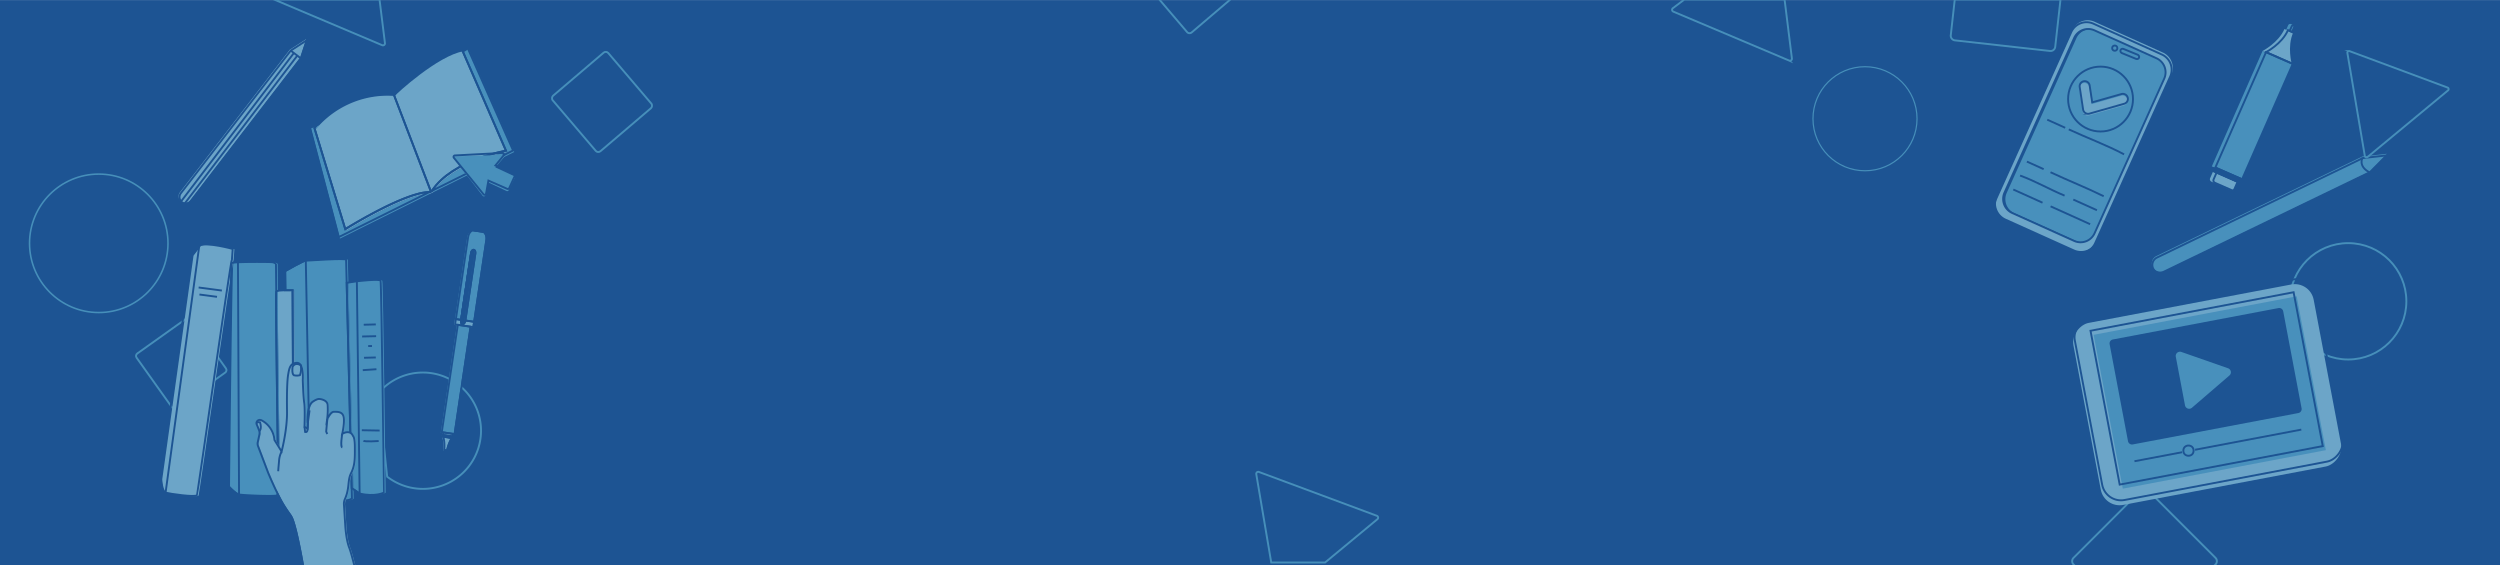 <svg id="Layer_1" data-name="Layer 1" xmlns="http://www.w3.org/2000/svg" xmlns:xlink="http://www.w3.org/1999/xlink" viewBox="0 0 1300 294"><defs><style>.cls-1,.cls-10,.cls-4,.cls-5,.cls-6,.cls-9{fill:none;}.cls-2{clip-path:url(#clip-path);}.cls-3{fill:#1d5493;}.cls-4,.cls-5,.cls-6{stroke:#468fba;}.cls-4,.cls-5,.cls-6,.cls-9{stroke-miterlimit:10;}.cls-5{stroke-width:0.615px;}.cls-6{stroke-width:0.819px;}.cls-7{fill:#4890bc;}.cls-8{fill:#6ca5c8;}.cls-10,.cls-9{stroke:#1d5493;}.cls-10{stroke-linecap:round;stroke-linejoin:round;}</style><clipPath id="clip-path"><rect class="cls-1" x="-0.949" y="0.035" width="1301.898" height="293.931"/></clipPath></defs><g class="cls-2"><rect class="cls-3" x="-0.949" y="0.035" width="1301.898" height="293.931"/><path class="cls-4" d="M1016.475-.25l-2.067,18.544a2.443,2.443,0,0,0,2.157,2.699l49.449,5.513a2.443,2.443,0,0,0,2.699-2.157l2.743-24.599Z"/><circle class="cls-5" cx="969.802" cy="61.745" r="27.055"/><circle class="cls-6" cx="51.356" cy="126.523" r="35.995"/><circle class="cls-4" cx="1221.055" cy="156.684" r="30.254"/><path class="cls-4" d="M196.694,204.541l4.636,43.322a30.25,30.25,0,1,0-4.636-43.322Z"/><rect class="cls-4" x="76.942" y="171.477" width="34.607" height="34.607" rx="1.547" transform="translate(-92.055 89.724) rotate(-35.471)"/><path class="cls-4" d="M1079.27,294.566h71.756l1.032-1.032a2.443,2.443,0,0,0,0-3.455l-35.183-35.183a2.443,2.443,0,0,0-3.455,0l-35.183,35.183a2.443,2.443,0,0,0,0,3.455Z"/><rect class="cls-4" x="294.086" y="34.053" width="37.931" height="37.931" rx="1.696" transform="translate(150.424 -219.68) rotate(49.577)"/><path class="cls-4" d="M602.457-.736l14.824,17.404a1.696,1.696,0,0,0,2.391.191L640.33-.736Z"/><path class="cls-4" d="M661.042,292.498h28.001l27.209-22.517a1.036,1.036,0,0,0-.3-1.77l-61.304-22.788a1.036,1.036,0,0,0-1.383,1.144Z"/><path class="cls-4" d="M142.522-.25,198.742,23.508a1.036,1.036,0,0,0,1.432-1.083L197.353-.25Z"/><path class="cls-4" d="M875.858-.25,869.894,4.259a1.036,1.036,0,0,0,.222,1.781l60.244,25.459a1.036,1.036,0,0,0,1.432-1.083L927.976-.25Z"/><polygon class="cls-7" points="1184.11 29.851 1176.517 26.515 1150.155 86.527 1150.978 86.888 1164.565 92.856 1165.342 93.198 1191.704 33.187 1184.11 29.851"/><polygon class="cls-3" points="1150.175 88.717 1150.861 89.019 1150.892 88.95 1163.105 94.315 1163.074 94.384 1163.761 94.685 1164.565 92.856 1150.978 86.888 1150.175 88.717"/><path class="cls-8" d="M1149.255,92.675a1.357,1.357,0,0,0,.697,1.788l9.73,4.274a1.357,1.357,0,0,0,1.787-.697l1.606-3.656-12.213-5.365Z"/><rect class="cls-9" x="1156.945" y="84.997" width="0.075" height="13.339" transform="translate(607.735 1114.085) rotate(-66.285)"/><path class="cls-7" d="M1191.351,16.597l1.024-2.332a1.199,1.199,0,0,0-.614-1.581l-.344-.151a1.2,1.2,0,0,0-1.581.616l-1.024,2.332,1.35.593Z"/><path class="cls-8" d="M1192.404,17.06l-1.053-.463-1.189-.522-1.35-.593-.892-.392c-3.165,7.206-11.403,11.425-11.403,11.425l7.593,3.335,7.594,3.336S1189.238,24.266,1192.404,17.06Z"/><polygon class="cls-9" points="1185.936 30.449 1178.343 27.114 1151.981 87.125 1152.804 87.487 1166.39 93.455 1167.168 93.797 1193.53 33.785 1185.936 30.449"/><polygon class="cls-9" points="1152 89.316 1152.687 89.617 1152.717 89.549 1164.93 94.914 1164.9 94.982 1165.587 95.284 1166.39 93.455 1152.804 87.487 1152 89.316"/><path class="cls-9" d="M1151.081,93.274a1.357,1.357,0,0,0,.697,1.788l9.73,4.274a1.357,1.357,0,0,0,1.787-.697l1.606-3.656-12.213-5.365Z"/><rect class="cls-9" x="1158.771" y="85.596" width="0.075" height="13.339" transform="translate(608.279 1116.115) rotate(-66.285)"/><path class="cls-9" d="M1193.177,17.196l1.024-2.332a1.199,1.199,0,0,0-.614-1.581l-.344-.151a1.2,1.2,0,0,0-1.581.616l-1.024,2.332,1.35.593Z"/><path class="cls-9" d="M1194.23,17.658l-1.053-.463-1.189-.522-1.35-.593-.892-.392c-3.165,7.206-11.403,11.425-11.403,11.425l7.593,3.335,7.594,3.336S1191.064,24.864,1194.23,17.658Z"/><path class="cls-3" d="M230.796,234.323l-.27,1.809c-.048.32.073.603.27.632l.112.017c.196.029.395-.206.443-.526l.27-1.809-.412-.062Z"/><path class="cls-8" d="M230.45,234.271l.346.052.412.062.412.062.347.052a18.856,18.856,0,0,1,2.44-6.509l-4.389-.655A18.858,18.858,0,0,1,230.45,234.271Z"/><path class="cls-3" d="M250.585,120.808a1.496,1.496,0,0,1,.178.042l.42-2.811c.079-.531-.071-.993-.333-1.032l-4.133-.617c-.263-.039-.539.359-.618.89l-.42,2.811a1.498,1.498,0,0,1,.182.012Z"/><path class="cls-7" d="M239.252,166.569l5.196-34.792c.149-1.0.771-1.736,1.386-1.644s.994.977.844,1.977l-5.196,34.792,4.545.679,6.356-42.559c.304-2.032-.417-3.839-1.621-4.172a1.496,1.496,0,0,0-.178-.042l-4.723-.705a1.498,1.498,0,0,0-.182-.012c-1.25-.033-2.466,1.484-2.769,3.516l-6.356,42.559Z"/><polygon class="cls-7" points="229.222 224.979 229.997 225.094 235.081 225.853 235.854 225.969 244.193 170.135 237.561 169.144 229.222 224.979"/><path class="cls-8" d="M237.561,169.144l6.632.99,1.422.212.413-2.766-4.545-.679-.027.181c-.149,1-.77,1.737-1.385,1.645s-.995-.979-.846-1.979l.027-.181-2.699-.403-.413,2.766Z"/><path class="cls-3" d="M240.071,168.729c.615.092,1.236-.645,1.385-1.645l.027-.181,5.196-34.792c.149-1-.229-1.885-.844-1.977s-1.237.644-1.386,1.644l-5.196,34.792-.027.181C239.076,167.75,239.455,168.637,240.071,168.729Z"/><polygon class="cls-8" points="229.798 226.427 232.34 226.806 234.882 227.186 235.081 225.853 229.997 225.094 229.798 226.427"/><path class="cls-3" d="M229.789,226.488l-.118.793.347.052,4.389.655.347.052.118-.793.039-.058-.03-.004-2.542-.38-2.542-.38-.03-.004Z"/><path class="cls-10" d="M231.301,234.074l-.27,1.809c-.048.32.073.603.27.632l.112.017c.196.029.395-.206.443-.526l.27-1.809-.412-.062Z"/><path class="cls-10" d="M230.954,234.022l.346.052.412.062.412.062.347.052a18.857,18.857,0,0,1,2.44-6.509l-4.389-.655A18.857,18.857,0,0,1,230.954,234.022Z"/><path class="cls-10" d="M251.089,120.559a1.498,1.498,0,0,1,.178.042l.42-2.811c.079-.531-.071-.993-.333-1.032l-4.133-.617c-.263-.039-.539.359-.618.89l-.42,2.811a1.5,1.5,0,0,1,.182.012Z"/><path class="cls-10" d="M239.757,166.32l5.196-34.792c.149-1.0.771-1.736,1.386-1.644s.994.977.844,1.977l-5.196,34.792,4.545.679,6.356-42.559c.304-2.032-.417-3.839-1.621-4.172a1.498,1.498,0,0,0-.178-.042l-4.723-.705a1.5,1.5,0,0,0-.182-.012c-1.25-.033-2.466,1.484-2.769,3.516l-6.356,42.559Z"/><polygon class="cls-10" points="229.727 224.729 230.502 224.845 235.585 225.604 236.359 225.72 244.697 169.886 238.065 168.895 229.727 224.729"/><path class="cls-10" d="M238.065,168.895l6.632.99,1.422.212.413-2.766-4.545-.679-.027.181c-.149,1-.77,1.737-1.385,1.645s-.995-.979-.846-1.979l.027-.181-2.699-.403-.413,2.766Z"/><path class="cls-10" d="M240.575,168.48c.615.092,1.236-.645,1.385-1.645l.027-.181,5.196-34.792c.149-1-.229-1.885-.844-1.977s-1.237.644-1.386,1.644l-5.196,34.792-.027.181C239.58,167.501,239.96,168.388,240.575,168.48Z"/><polygon class="cls-10" points="230.303 226.178 232.844 226.557 235.386 226.937 235.585 225.604 230.502 224.845 230.303 226.178"/><path class="cls-10" d="M230.293,226.239l-.118.793.347.052,4.389.655.347.052.118-.793.039-.058-.03-.004-2.542-.38-2.542-.38-.03-.004Z"/><path class="cls-7" d="M1040.959,44.97h88.151a8.007,8.007,0,0,1,8.007,8.007V88.345a8.007,8.007,0,0,1-8.007,8.007h-88.151a8.007,8.007,0,0,1-8.007-8.007V52.977a8.007,8.007,0,0,1,8.007-8.007Z" transform="translate(574.992 1030.947) rotate(-65.752)"/><path class="cls-8" d="M1043.026,113.749l35.552,16.014a8.713,8.713,0,0,0,11.523-4.366l38.984-86.549a8.713,8.713,0,0,0-4.366-11.523l-35.552-16.014a8.713,8.713,0,0,0-11.523,4.366L1038.66,102.226A8.713,8.713,0,0,0,1043.026,113.749Zm-.679-13.576,36.203-80.374a8.007,8.007,0,0,1,10.589-4.012l32.247,14.525a8.007,8.007,0,0,1,4.012,10.589L1089.195,121.275a8.007,8.007,0,0,1-10.589,4.012L1046.359,110.762A8.007,8.007,0,0,1,1042.347,100.173Z"/><path class="cls-9" d="M1039.797,44.847h88.151a8.007,8.007,0,0,1,8.007,8.007V88.221a8.007,8.007,0,0,1-8.007,8.007H1039.797a8.007,8.007,0,0,1-8.007-8.007V52.853a8.007,8.007,0,0,1,8.007-8.007Z" transform="translate(574.42 1029.815) rotate(-65.752)"/><path class="cls-9" d="M1042.431,114.756l35.552,16.014a8.713,8.713,0,0,0,11.523-4.366l38.984-86.549a8.713,8.713,0,0,0-4.366-11.523l-35.552-16.014a8.713,8.713,0,0,0-11.523,4.366l-38.984,86.549A8.713,8.713,0,0,0,1042.431,114.756Z"/><rect class="cls-9" x="1102.284" y="26.883" width="10.399" height="2.311" rx="1.155" transform="translate(2121.936 473.225) rotate(-157.756)"/><circle class="cls-9" cx="1099.676" cy="25.037" r="1.351"/><path class="cls-9" d="M1075.773,67.292c9.476,4.416,19.571,8.084,28.75,12.974"/><path class="cls-9" d="M1064.57,62.236l9.33,4.21"/><path class="cls-9" d="M1066.26,89.566c9.288,4.383,18.647,7.999,27.669,12.486"/><path class="cls-9" d="M1053.976,84.022l8.729,3.939"/><path class="cls-9" d="M1078.113,103.771l12.285,5.544"/><path class="cls-9" d="M1050.444,91.285c8.076,2.944,15.176,7.142,23.138,10.442"/><path class="cls-9" d="M1066.302,107.297l19.131,8.634,1.433.647"/><path class="cls-9" d="M1046.913,98.547l15.2,6.86"/><circle class="cls-7" cx="1092.635" cy="50.221" r="16.869"/><circle class="cls-9" cx="1092.282" cy="51.508" r="16.869"/><path class="cls-8" d="M1084.04,59.595a2.62,2.62,0,0,1-1.036-1.718l-1.768-11.699a2.621,2.621,0,0,1,5.183-.783l1.323,8.756,15.188-4.317a2.621,2.621,0,1,1,1.433,5.042l-18.051,5.13a2.622,2.622,0,0,1-2.135-.317C1084.13,59.659,1084.085,59.628,1084.04,59.595Z"/><path class="cls-9" d="M1084.247,58.672a2.62,2.62,0,0,1-1.036-1.718l-1.768-11.699a2.621,2.621,0,1,1,5.183-.783l1.323,8.756,15.188-4.317a2.621,2.621,0,1,1,1.433,5.042l-18.051,5.13a2.622,2.622,0,0,1-2.135-.317C1084.337,58.737,1084.291,58.705,1084.247,58.672Z"/><rect class="cls-8" x="1099.593" y="141.663" width="96.338" height="127.166" rx="9.963" transform="translate(1159.894 1371.152) rotate(-100.735)"/><rect class="cls-9" x="1100.32" y="139.099" width="96.338" height="127.166" rx="9.963" transform="translate(1163.275 1368.825) rotate(-100.735)"/><rect class="cls-7" x="1108.357" y="150.354" width="81.426" height="107.483" transform="translate(1162.576 1371.072) rotate(-100.735)"/><rect class="cls-9" x="1106.742" y="148.234" width="81.426" height="107.483" transform="translate(1162.743 1366.97) rotate(-100.735)"/><path class="cls-3" d="M1184.789,160.198l-86.095,16.322a2.119,2.119,0,0,0-1.688,2.477l9.559,50.424a2.12,2.12,0,0,0,2.477,1.688l86.095-16.322a2.119,2.119,0,0,0,1.688-2.477l-9.559-50.424A2.119,2.119,0,0,0,1184.789,160.198Zm-25.494,35.053-9.743,8.39-9.743,8.39a2.206,2.206,0,0,1-3.606-1.26l-2.395-12.632-2.395-12.632a2.206,2.206,0,0,1,2.895-2.493l12.137,4.242,12.137,4.242A2.206,2.206,0,0,1,1159.295,195.251Z"/><line class="cls-9" x1="1109.921" y1="239.84" x2="1196.684" y2="223.392"/><circle class="cls-7" cx="1137.241" cy="234.481" r="2.66"/><circle class="cls-7" cx="1138.834" cy="234.178" r="2.66"/><circle class="cls-9" cx="1138.009" cy="234.335" r="2.66"/><path class="cls-9" d="M224.618,100.3q.275-.137.55-.276l.002-.003-.554.275Z"/><path class="cls-9" d="M223.923,100.641q.267-.13.539-.263c.052-.026.104-.052.156-.078l-.001-.004Z"/><path class="cls-7" d="M217.552,101.708c-14.833,4.058-37.426,18.245-37.426,18.245l-.54-1.768L164.065,67.335c.657-.774,1.323-1.51,1.995-2.219l-4.38,1.697,15.087,57.245,47.155-23.418A26.801,26.801,0,0,0,217.552,101.708Z"/><path class="cls-7" d="M263.688,79.169s-27.75,4.653-38.518,20.852l42.216-20.977-23.735-53.52L241.076,27.162,262.445,76.311Z"/><path class="cls-8" d="M262.445,76.311,241.076,27.162l-.208-.478c-13.017,2.21-34.874,22.119-35.537,23.213l19.285,50.4.554-.275C235.938,83.822,263.688,79.169,263.688,79.169Z"/><path class="cls-8" d="M205.331,49.897a48.858,48.858,0,0,0-39.271,15.22c-.672.708-1.339,1.445-1.995,2.219l15.522,50.85.54,1.768s22.593-14.187,37.426-18.245a26.801,26.801,0,0,1,6.37-1.067l.694-.345Z"/><path class="cls-9" d="M224.037,99.502q.275-.137.55-.276l.002-.003-.554.275Z"/><path class="cls-9" d="M223.342,99.843q.268-.13.539-.263c.052-.026.104-.052.156-.078l-.001-.004Z"/><path class="cls-9" d="M216.972,100.911c-14.833,4.058-37.426,18.245-37.426,18.245l-.54-1.768L163.484,66.537c.657-.774,1.323-1.51,1.995-2.219l-4.38,1.697,15.087,57.245,47.155-23.418A26.801,26.801,0,0,0,216.972,100.911Z"/><path class="cls-9" d="M263.107,78.371s-27.75,4.653-38.518,20.852l42.216-20.977-23.735-53.52-2.574,1.637,21.369,49.149Z"/><path class="cls-9" d="M261.865,75.513,240.495,26.364l-.208-.478c-13.017,2.21-34.874,22.119-35.537,23.213l19.285,50.4.554-.275c10.768-16.2,38.518-20.852,38.518-20.852Z"/><path class="cls-9" d="M204.75,49.099a48.858,48.858,0,0,0-39.271,15.22c-.672.708-1.339,1.445-1.995,2.219L179.006,117.387l.54,1.768s22.593-14.187,37.426-18.245a26.801,26.801,0,0,1,6.37-1.067l.694-.345Z"/><path class="cls-7" d="M257.578,87.039,262.001,81.854a.749.749,0,0,0,.105-.809.791.791,0,0,0-.735-.447l-24.722.723a.751.751,0,0,0-.578,1.215l14.927,19.289a.791.791,0,0,0,.805.286.75.75,0,0,0,.568-.579l1.379-6.736,9.688,4.536a.785.785,0,0,0,.605.027.747.747,0,0,0,.417-.373l3.136-6.407a.743.743,0,0,0,.032-.577.789.789,0,0,0-.407-.447Z"/><path class="cls-9" d="M257.621,86.056l4.3-5.288a.749.749,0,0,0,.086-.811.791.791,0,0,0-.746-.43L236.564,80.831a.751.751,0,0,0-.55,1.228l15.376,18.933a.791.791,0,0,0,.811.267.75.75,0,0,0,.554-.592l1.22-6.767,9.791,4.307a.785.785,0,0,0,.606.013.747.747,0,0,0,.409-.383l2.984-6.479a.743.743,0,0,0,.019-.578.789.789,0,0,0-.418-.437Z"/><path class="cls-7" d="M198.786,145.993c-.454-1.06-12.317.32-12.317.32l-5.279.8.104,5.309,2.483,101.418,4.131,2.849c7.998,1.92,12.637-.48,12.637-.48S199.266,147.113,198.786,145.993Z"/><path class="cls-7" d="M183.777,253.84,181.294,152.422l-.424-17.306c.16-.96-19.676.48-20.956.48-1.28,0-11.038,5.599-11.038,5.599l.16,9.278.024.498c2.029-.057,3.975-.018,3.975-.018l.415,90.302.385,7.917s7.838,9.598,8.478,10.558c.64.96,12.957.16,16.636.48,3.679.32,4.959-.96,4.959-.96Z"/><path class="cls-8" d="M153.451,241.254l-.415-90.302s-1.946-.039-3.975.018c-2.086.058-4.26.217-4.503.622-.48.8,1.12,103.818,1.12,103.818s.088.008.239.022c1.183.107,6.465.545,7.6-.022Z"/><path class="cls-8" d="M121.51,134.886l.371-5.276s-13.231-3.676-17.35-1.797l-3.902,5.134L84.372,249.235s.276,6.49,2.613,7.12c2.337.63,15.322,2.498,16.282,1.334C103.657,257.216,120.771,135.596,121.51,134.886Z"/><path class="cls-7" d="M145.678,255.41s-1.6-103.018-1.12-103.818l-.16-14.397a4.371,4.371,0,0,0-1.92-.8c-1.12-.16-20.476-.32-21.115.48-.64.8-1.76,115.975-1.76,115.975s.162.176.428.449c.996,1.024,3.529,3.491,5.171,3.87,2.08.48,19.036,1.12,19.676.48a8.881,8.881,0,0,0,1.039-2.217C145.766,255.418,145.678,255.41,145.678,255.41Z"/><path class="cls-9" d="M197.885,145.941c-.454-1.06-12.317.32-12.317.32l-5.279.8.104,5.309,2.483,101.418,4.131,2.849c7.998,1.92,12.637-.48,12.637-.48S198.365,147.061,197.885,145.941Z"/><path class="cls-9" d="M182.875,253.788l-2.483-101.418-.424-17.306c.16-.96-19.676.48-20.956.48-1.28,0-11.038,5.599-11.038,5.599l.16,9.278.024.498c2.029-.057,3.975-.018,3.975-.018l.415,90.302.385,7.917s7.838,9.598,8.478,10.558c.64.96,12.957.16,16.636.48,3.679.32,4.959-.96,4.959-.96Z"/><path class="cls-9" d="M152.549,241.202l-.415-90.302s-1.945-.039-3.975.018c-2.086.058-4.26.217-4.503.622-.48.8,1.12,103.818,1.12,103.818s.088.008.239.022c1.183.107,6.465.545,7.6-.022Z"/><path class="cls-9" d="M120.623,134.717l.371-5.276s-13.231-3.676-17.35-1.797l-3.902,5.134-16.257,116.288s.276,6.49,2.613,7.12c2.337.63,15.322,2.498,16.282,1.334C102.769,257.047,119.884,135.427,120.623,134.717Z"/><path class="cls-9" d="M144.776,255.358S143.176,152.34,143.656,151.54l-.16-14.397a4.371,4.371,0,0,0-1.92-.8c-1.12-.16-20.476-.32-21.115.48-.64.8-1.76,115.975-1.76,115.975s.163.176.428.449c.996,1.024,3.529,3.491,5.171,3.87,2.08.48,19.036,1.12,19.676.48a8.882,8.882,0,0,0,1.039-2.217C144.864,255.366,144.776,255.358,144.776,255.358Z"/><line class="cls-9" x1="103.643" y1="127.645" x2="86.098" y2="256.186"/><line class="cls-9" x1="123.738" y1="136.493" x2="124.301" y2="257.117"/><line class="cls-9" x1="159.013" y1="135.544" x2="161.413" y2="259.677"/><line class="cls-9" x1="185.567" y1="146.261" x2="187.007" y2="256.638"/><line class="cls-9" x1="174.761" y1="253.627" x2="167.326" y2="253.627"/><path class="cls-9" d="M196.902,229.338s-7.105.496-7.931-.165"/><line class="cls-9" x1="197.398" y1="223.886" x2="188.145" y2="223.72"/><line class="cls-9" x1="195.415" y1="168.699" x2="189.136" y2="168.864"/><line class="cls-9" x1="195.58" y1="174.812" x2="188.31" y2="174.977"/><line class="cls-9" x1="193.432" y1="179.934" x2="191.45" y2="179.934"/><line class="cls-9" x1="195.415" y1="185.883" x2="189.302" y2="186.048"/><line class="cls-9" x1="195.746" y1="191.996" x2="188.641" y2="192.492"/><line class="cls-9" x1="103.288" y1="149.494" x2="115.375" y2="151.084"/><line class="cls-9" x1="103.707" y1="153.149" x2="112.846" y2="154.35"/><path class="cls-8" d="M152.925,270.709c-1.091-3.117-1.558-2.649-4.987-8.259s-7.947-16.518-7.947-16.518l-5.238-13.822a3.534,3.534,0,0,1-.148-2.006l.857-3.926a4.065,4.065,0,0,0-.201-2.385l-1.183-2.938a1.713,1.713,0,0,1,1.873-2.337,3.356,3.356,0,0,1,.604.174,12.699,12.699,0,0,1,6.744,10.254l3.716,5.987s2.959-11.218,2.822-20.783.069-16.241.619-19.407,1.021-5.764,4.473-5.918c3.792-.17,3.097,8.947,3.097,8.947s.275,8.809.757,11.837.138,12.456.138,12.456l1.583.963.138-2.89s-.206-.275-.138-2.202.206-7.157,2.684-8.878,3.51-1.445,3.51-1.445,3.923.275,4.267,3.028a40.019,40.019,0,0,1-.275,7.57s1.727-3.926,3.456-3.926,4.709-.238,5.185,2.92-.775,8.523-.775,8.523,3.993-2.503,5.603,1.132c0,0,.954.477.954,5.841s.179,9.238-1.967,13.47c-2.012,3.967-.566,7.515-3.226,13.542a6.038,6.038,0,0,0-.489,2.821l.675,10.637s.358,7.391,2.086,11.801,5.901,22.799,5.901,22.799l-26.628,6.772S156.609,281.235,152.925,270.709Z"/><path class="cls-9" d="M152.34,270.563c-1.091-3.117-1.558-2.649-4.986-8.259s-7.947-16.518-7.947-16.518l-5.238-13.822a3.534,3.534,0,0,1-.148-2.006l.857-3.926a4.065,4.065,0,0,0-.201-2.385l-1.183-2.939a1.713,1.713,0,0,1,1.873-2.337,3.355,3.355,0,0,1,.604.174,12.699,12.699,0,0,1,6.744,10.254l3.716,5.987s2.959-11.218,2.822-20.783.069-16.241.619-19.407,1.021-5.764,4.473-5.918c3.792-.17,3.097,8.947,3.097,8.947s.275,8.809.757,11.837.138,12.456.138,12.456l1.583.963.138-2.89s-.206-.275-.138-2.202.206-7.157,2.684-8.878,3.51-1.445,3.51-1.445,3.923.275,4.267,3.028a40.018,40.018,0,0,1-.275,7.57s1.727-3.926,3.456-3.926,4.709-.238,5.185,2.92-.775,8.523-.775,8.523,3.993-2.503,5.603,1.132c0,0,.954.477.954,5.841s.179,9.238-1.967,13.47c-2.012,3.967-.566,7.515-3.226,13.542a6.038,6.038,0,0,0-.489,2.821l.675,10.637s.358,7.391,2.086,11.801,5.901,22.799,5.901,22.799L160.88,314.397S156.024,281.089,152.34,270.563Z"/><path class="cls-9" d="M146.431,234.787a12.52,12.52,0,0,0-1.337,5.129c-.336,3.55-.432,5.133-.432,5.133"/><path class="cls-9" d="M159.919,222.881s.19,2.163-1.249,1.779l-.334-2.742"/><line class="cls-9" x1="160.057" y1="219.991" x2="160.973" y2="213.386"/><path class="cls-9" d="M170.232,217.848l-.617,6.477a4.504,4.504,0,0,0,.617,1.343"/><path class="cls-9" d="M177.971,225.581s-1.167,6.802.033,7.09"/><path class="cls-9" d="M134.854,224.19s1.448-.931.379-4.551c0,0-1.517-.448-1.793.517"/><path class="cls-9" d="M156.417,189.941s-2.795-1.899-4.264.788c0,0-.609,4.084.896,4.443a6.145,6.145,0,0,0,2.902-.072A9.933,9.933,0,0,0,156.417,189.941Z"/><path class="cls-8" d="M150.697,25.828l8.464-5.477L156.026,29.932,98.886,104.116a3.363,3.363,0,0,1-4.717.612l0,0a3.363,3.363,0,0,1-.612-4.717Z"/><path class="cls-9" d="M151.186,26.306l8.464-5.477-3.135,9.581L99.374,104.594a3.363,3.363,0,0,1-4.717.612h0a3.363,3.363,0,0,1-.612-4.717Z"/><line class="cls-9" x1="156.515" y1="30.41" x2="151.186" y2="26.306"/><line class="cls-9" x1="152.857" y1="27.519" x2="94.169" y2="104.728"/><line class="cls-9" x1="154.755" y1="28.731" x2="96.022" y2="105.845"/><path class="cls-7" d="M1228.412,81.37l12.724-1.406-9.007,9.096-107.061,51.739a4.271,4.271,0,0,1-5.704-1.987v0a4.271,4.271,0,0,1,1.987-5.704Z"/><path class="cls-9" d="M1228.696,82.191l12.724-1.406-9.007,9.096-107.061,51.739a4.271,4.271,0,0,1-5.704-1.987v0a4.271,4.271,0,0,1,1.987-5.704Z"/><path class="cls-9" d="M1228.526,81.989s-2.567,4.425,3.717,7.691"/><path class="cls-4" d="M1220.639,27.548l9.072,53.586a.861.861,0,0,0,1.398.52l41.871-34.649a.861.861,0,0,0-.249-1.471l-50.943-18.937A.861.861,0,0,0,1220.639,27.548Z"/></g></svg>